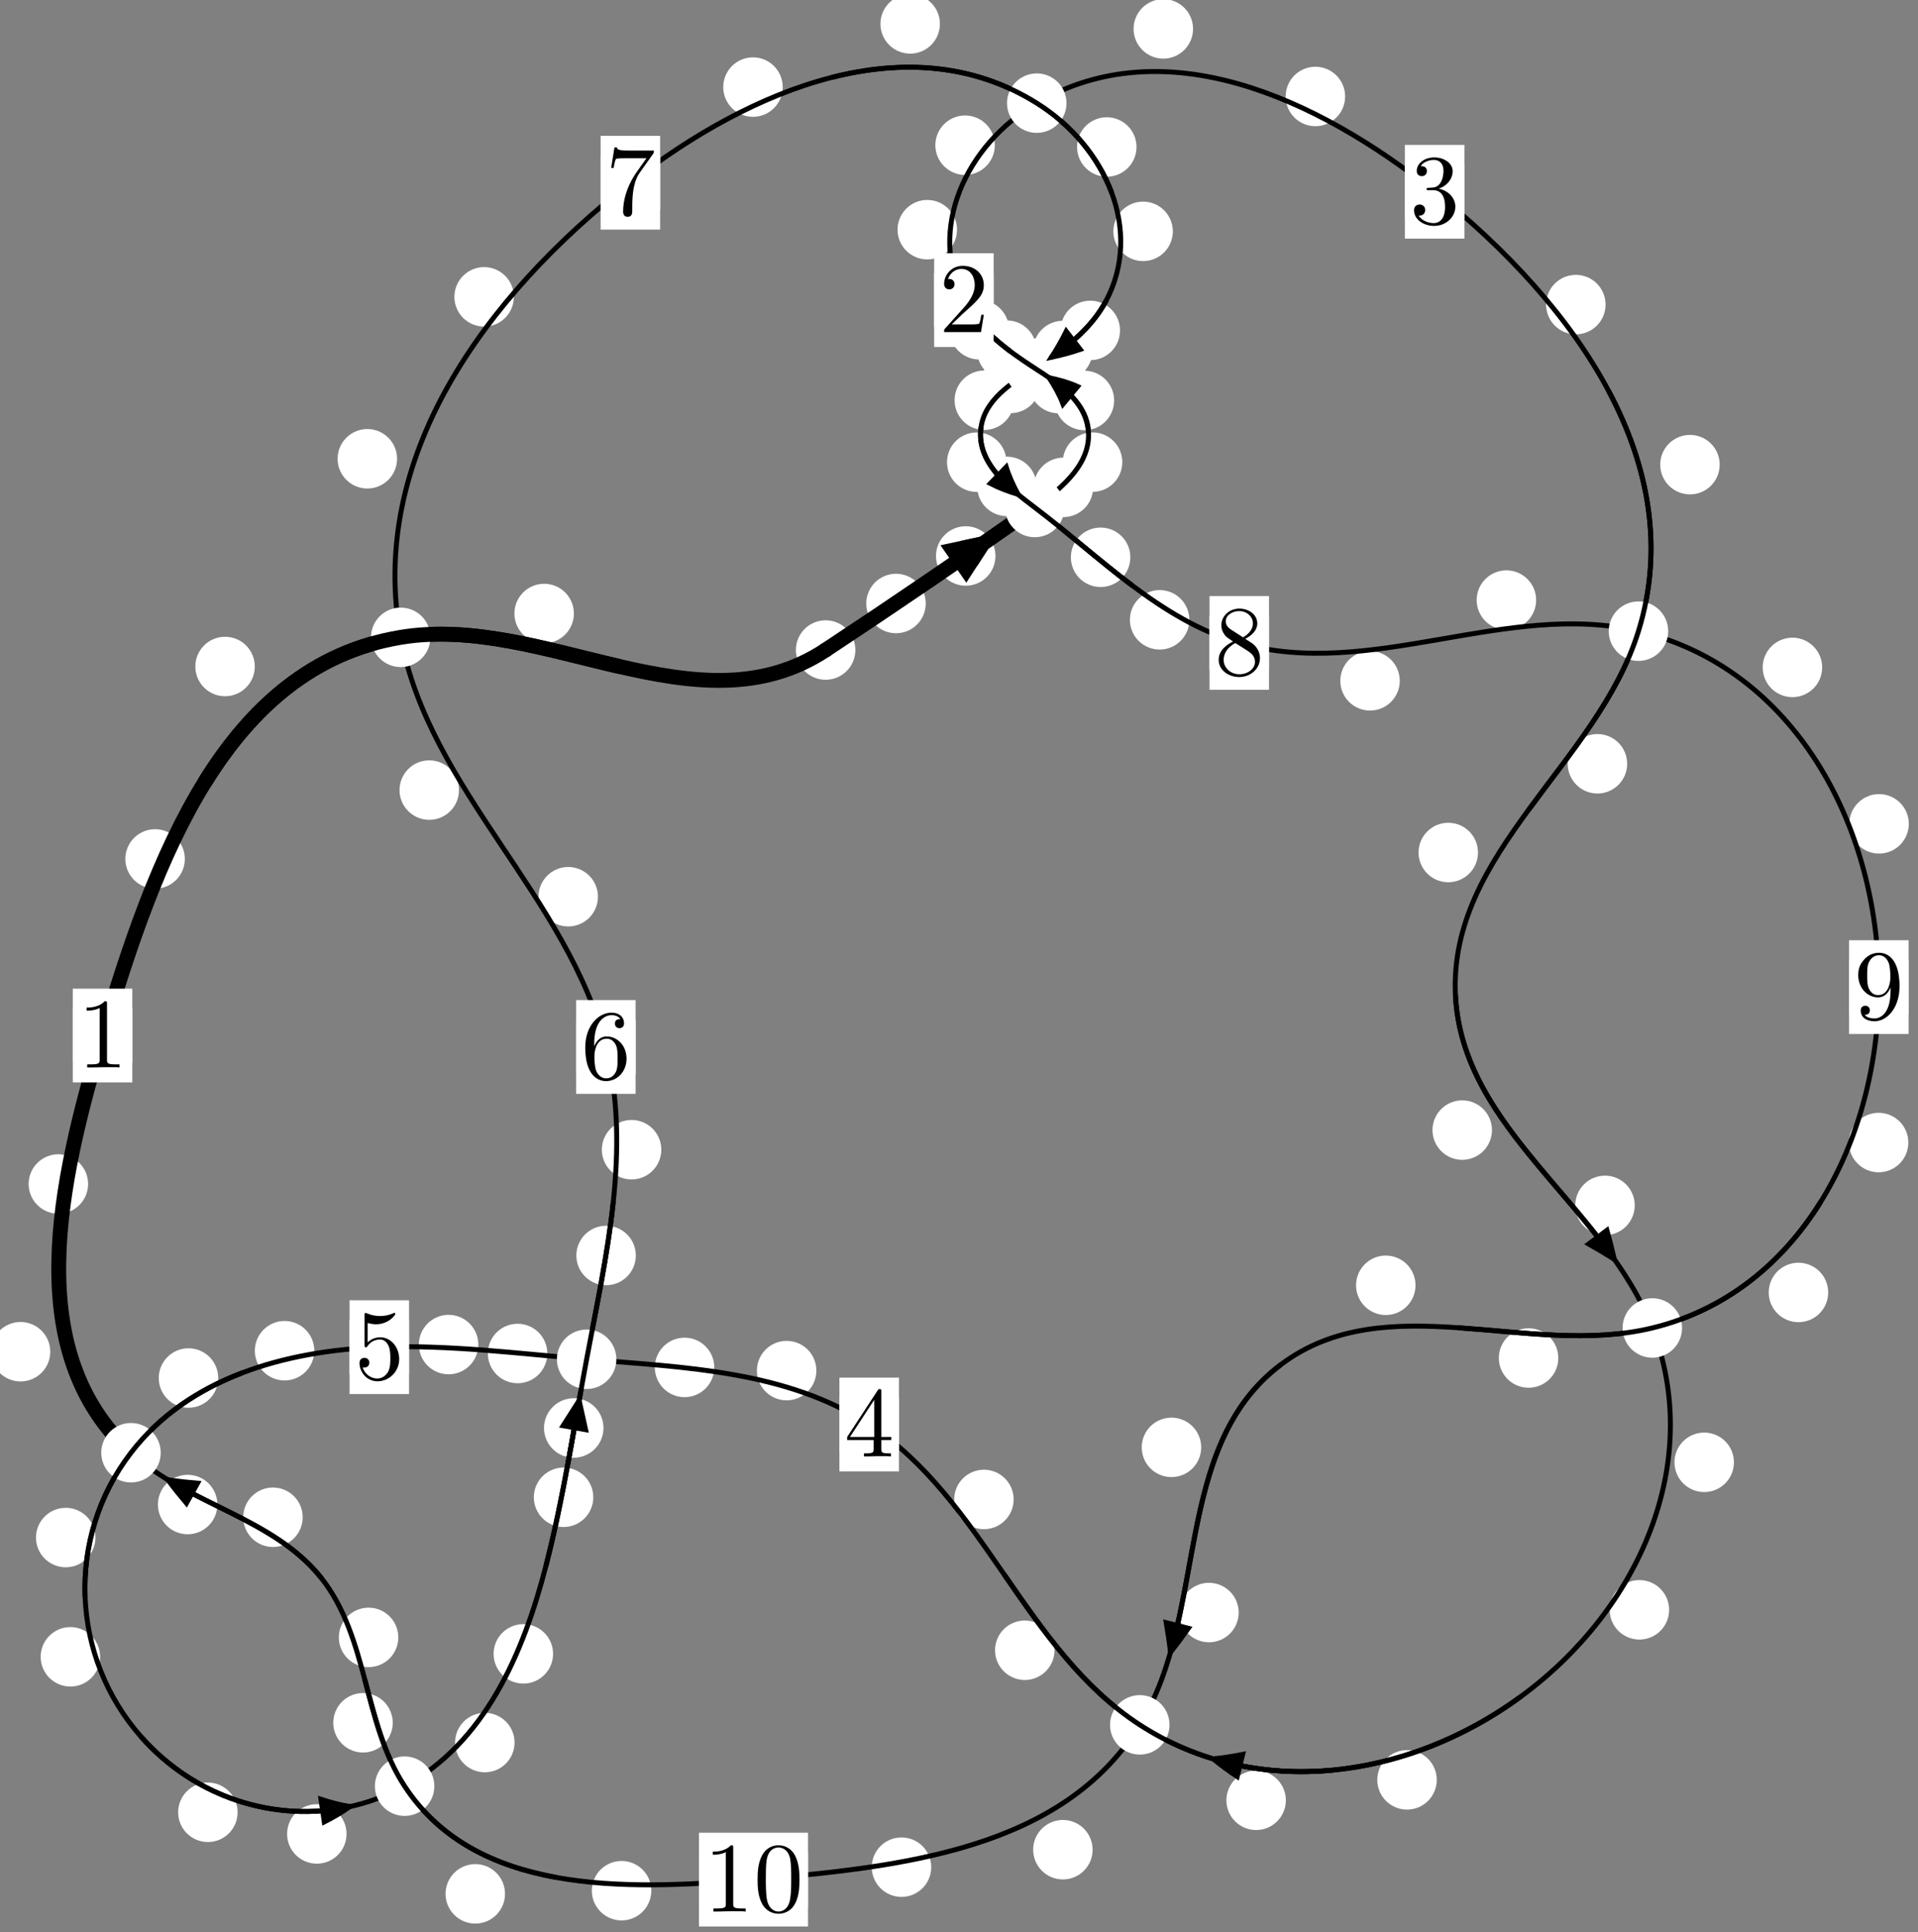 <?xml version="1.0"?>
<!-- Created by MetaPost 1.999 on 2021.07.05:2356 -->
<svg version="1.1" xmlns="http://www.w3.org/2000/svg" xmlns:xlink="http://www.w3.org/1999/xlink" width="192.77" height="194.19" viewBox="0 0 192.77 194.19">
<rect x="0" y="0" width="192.77" height="194.19" fill="#808080" stroke="none"/>
<!-- Original BoundingBox: -104.924210 -142.602859 87.845886 51.587479 -->
  <defs>
    <g transform="scale(0.01,0.01)" id="GLYPHcmr10_48">
      <path style="fill-rule: evenodd;" d="M460 -320C460 -400,455 -480,420 -554C374 -650,292 -666,250 -666C190 -666,117 -640,76 -547C44 -478,39 -400,39 -320C39 -245,43 -155,84 -79C127 2,200 22,249 22C303 22,379 1,423 -94C455 -163,460 -241,460 -320M249 -0C210 -0,151 -25,133 -121C122 -181,122 -273,122 -332C122 -396,122 -462,130 -516C149 -635,224 -644,249 -644C282 -644,348 -626,367 -527C377 -471,377 -395,377 -332C377 -257,377 -189,366 -125C351 -30,294 -0,249 -0"></path>
    </g>
    <g transform="scale(0.01,0.01)" id="GLYPHcmr10_49">
      <path style="fill-rule: evenodd;" d="M294 -640C294 -664,294 -666,271 -666C209 -602,121 -602,89 -602L89 -571C109 -571,168 -571,220 -597L220 -79C220 -43,217 -31,127 -31L95 -31L95 -0L257 -0L130 -3L217 -3L257 -3L297 -3L384 -3L419 -0L419 -31L387 -31C297 -31,294 -42,294 -79"></path>
    </g>
    <g transform="scale(0.01,0.01)" id="GLYPHcmr10_50">
      <path style="fill-rule: evenodd;" d="M127 -77L233 -180C389 -318,449 -372,449 -472C449 -586,359 -666,237 -666C124 -666,50 -574,50 -485C50 -429,100 -429,103 -429C120 -429,155 -441,155 -482C155 -508,137 -534,102 -534C94 -534,92 -534,89 -533C112 -598,166 -635,224 -635C315 -635,358 -554,358 -472C358 -392,308 -313,253 -251L61 -37C50 -26,50 -24,50 -0L421 -0L449 -174L424 -174C419 -144,412 -100,402 -85C395 -77,329 -77,307 -77"></path>
    </g>
    <g transform="scale(0.01,0.01)" id="GLYPHcmr10_51">
      <path style="fill-rule: evenodd;" d="M290 -352C372 -379,430 -449,430 -528C430 -610,342 -666,246 -666C145 -666,69 -606,69 -530C69 -497,91 -478,120 -478C151 -478,171 -500,171 -529C171 -579,124 -579,109 -579C140 -628,206 -641,242 -641C283 -641,338 -619,338 -529C338 -517,336 -459,310 -415C280 -367,246 -364,221 -363C213 -362,189 -360,182 -360C174 -359,167 -358,167 -348C167 -337,174 -337,191 -337L235 -337C317 -337,354 -269,354 -171C354 -35,285 -6,241 -6C198 -6,123 -23,88 -82C123 -77,154 -99,154 -137C154 -173,127 -193,98 -193C74 -193,42 -179,42 -135C42 -44,135 22,244 22C366 22,457 -69,457 -171C457 -253,394 -331,290 -352"></path>
    </g>
    <g transform="scale(0.01,0.01)" id="GLYPHcmr10_52">
      <path style="fill-rule: evenodd;" d="M294 -165L294 -78C294 -42,292 -31,218 -31L197 -31L197 -0L332 -0L238 -3L290 -3L332 -3L374 -3L427 -3L468 -0L468 -31L447 -31C373 -31,371 -42,371 -78L371 -165L471 -165L471 -196L371 -196L371 -651C371 -671,371 -677,355 -677C346 -677,343 -677,335 -665L28 -196L28 -165M300 -196L56 -196L300 -569"></path>
    </g>
    <g transform="scale(0.01,0.01)" id="GLYPHcmr10_53">
      <path style="fill-rule: evenodd;" d="M449 -201C449 -320,367 -420,259 -420C211 -420,168 -404,132 -369L132 -564C152 -558,185 -551,217 -551C340 -551,410 -642,410 -655C410 -661,407 -666,400 -666C399 -666,397 -666,392 -663C372 -654,323 -634,256 -634C216 -634,170 -641,123 -662C115 -665,113 -665,111 -665C101 -665,101 -657,101 -641L101 -345C101 -327,101 -319,115 -319C122 -319,124 -322,128 -328C139 -344,176 -398,257 -398C309 -398,334 -352,342 -334C358 -297,360 -258,360 -208C360 -173,360 -113,336 -71C312 -32,275 -6,229 -6C156 -6,99 -59,82 -118C85 -117,88 -116,99 -116C132 -116,149 -141,149 -165C149 -189,132 -214,99 -214C85 -214,50 -207,50 -161C50 -75,119 22,231 22C347 22,449 -74,449 -201"></path>
    </g>
    <g transform="scale(0.01,0.01)" id="GLYPHcmr10_54">
      <path style="fill-rule: evenodd;" d="M132 -328L132 -352C132 -605,256 -641,307 -641C331 -641,373 -635,395 -601C380 -601,340 -601,340 -556C340 -525,364 -510,386 -510C402 -510,432 -519,432 -558C432 -618,388 -666,305 -666C177 -666,42 -537,42 -316C42 -49,158 22,251 22C362 22,457 -72,457 -204C457 -331,368 -427,257 -427C189 -427,152 -376,132 -328M251 -6C188 -6,158 -66,152 -81C134 -128,134 -208,134 -226C134 -304,166 -404,256 -404C272 -404,318 -404,349 -342C367 -305,367 -254,367 -205C367 -157,367 -107,350 -71C320 -11,274 -6,251 -6"></path>
    </g>
    <g transform="scale(0.01,0.01)" id="GLYPHcmr10_55">
      <path style="fill-rule: evenodd;" d="M476 -609C485 -621,485 -623,485 -644L242 -644C120 -644,118 -657,114 -676L89 -676L56 -470L81 -470C84 -486,93 -549,106 -561C113 -567,191 -567,204 -567L411 -567C400 -551,321 -442,299 -409C209 -274,176 -135,176 -33C176 -23,176 22,222 22C268 22,268 -23,268 -33L268 -84C268 -139,271 -194,279 -248C283 -271,297 -357,341 -419"></path>
    </g>
    <g transform="scale(0.01,0.01)" id="GLYPHcmr10_56">
      <path style="fill-rule: evenodd;" d="M163 -457C117 -487,113 -521,113 -538C113 -599,178 -641,249 -641C322 -641,386 -589,386 -517C386 -460,347 -412,287 -377M309 -362C381 -399,430 -451,430 -517C430 -609,341 -666,250 -666C150 -666,69 -592,69 -499C69 -481,71 -436,113 -389C124 -377,161 -352,186 -335C128 -306,42 -250,42 -151C42 -45,144 22,249 22C362 22,457 -61,457 -168C457 -204,446 -249,408 -291C389 -312,373 -322,309 -362M209 -320L332 -242C360 -223,407 -193,407 -132C407 -58,332 -6,250 -6C164 -6,92 -68,92 -151C92 -209,124 -273,209 -320"></path>
    </g>
    <g transform="scale(0.01,0.01)" id="GLYPHcmr10_57">
      <path style="fill-rule: evenodd;" d="M367 -318L367 -286C367 -52,263 -6,205 -6C188 -6,134 -8,107 -42C151 -42,159 -71,159 -88C159 -119,135 -134,113 -134C97 -134,67 -125,67 -86C67 -19,121 22,206 22C335 22,457 -114,457 -329C457 -598,342 -666,253 -666C198 -666,149 -648,106 -603C65 -558,42 -516,42 -441C42 -316,130 -218,242 -218C303 -218,344 -260,367 -318M243 -241C227 -241,181 -241,150 -304C132 -341,132 -391,132 -440C132 -494,132 -541,153 -578C180 -628,218 -641,253 -641C299 -641,332 -607,349 -562C361 -530,365 -467,365 -421C365 -338,331 -241,243 -241"></path>
    </g>
  </defs>
  <path d="M93.043 60.65C93.043 59.857,92.728 59.097,92.167 58.536C91.607 57.976,90.847 57.661,90.054 57.661C89.261 57.661,88.501 57.976,87.941 58.536C87.38 59.097,87.065 59.857,87.065 60.65C87.065 61.442,87.38 62.202,87.941 62.763C88.501 63.323,89.261 63.638,90.054 63.638C90.847 63.638,91.607 63.323,92.167 62.763C92.728 62.202,93.043 61.442,93.043 60.65Z" style="fill: rgb(100%,100%,100%);stroke: none;"></path>
  <path d="M85.969 65.325C85.969 64.533,85.654 63.773,85.093 63.212C84.533 62.652,83.773 62.337,82.98 62.337C82.187 62.337,81.427 62.652,80.867 63.212C80.306 63.773,79.991 64.533,79.991 65.325C79.991 66.118,80.306 66.878,80.867 67.439C81.427 67.999,82.187 68.314,82.98 68.314C83.773 68.314,84.533 67.999,85.093 67.439C85.654 66.878,85.969 66.118,85.969 65.325Z" style="fill: rgb(100%,100%,100%);stroke: none;"></path>
  <path d="M109.87 48.976C109.87 48.184,109.555 47.423,108.994 46.863C108.434 46.302,107.674 45.988,106.881 45.988C106.088 45.988,105.328 46.302,104.768 46.863C104.207 47.423,103.892 48.184,103.892 48.976C103.892 49.769,104.207 50.529,104.768 51.09C105.328 51.65,106.088 51.965,106.881 51.965C107.674 51.965,108.434 51.65,108.994 51.09C109.555 50.529,109.87 49.769,109.87 48.976Z" style="fill: rgb(100%,100%,100%);stroke: none;"></path>
  <path d="M100.05 55.874C100.05 55.081,99.735 54.321,99.174 53.761C98.614 53.2,97.854 52.885,97.061 52.885C96.268 52.885,95.508 53.2,94.948 53.761C94.387 54.321,94.072 55.081,94.072 55.874C94.072 56.667,94.387 57.427,94.948 57.987C95.508 58.548,96.268 58.863,97.061 58.863C97.854 58.863,98.614 58.548,99.174 57.987C99.735 57.427,100.05 56.667,100.05 55.874Z" style="fill: rgb(100%,100%,100%);stroke: none;"></path>
  <path d="M111.977 40.246C111.977 39.453,111.662 38.693,111.102 38.133C110.541 37.572,109.781 37.257,108.988 37.257C108.196 37.257,107.436 37.572,106.875 38.133C106.315 38.693,106 39.453,106 40.246C106 41.039,106.315 41.799,106.875 42.359C107.436 42.92,108.196 43.235,108.988 43.235C109.781 43.235,110.541 42.92,111.102 42.359C111.662 41.799,111.977 41.039,111.977 40.246Z" style="fill: rgb(100%,100%,100%);stroke: none;"></path>
  <path d="M112.797 46.442C112.797 45.65,112.482 44.889,111.922 44.329C111.361 43.768,110.601 43.454,109.808 43.454C109.016 43.454,108.255 43.768,107.695 44.329C107.135 44.889,106.82 45.65,106.82 46.442C106.82 47.235,107.135 47.995,107.695 48.556C108.255 49.116,109.016 49.431,109.808 49.431C110.601 49.431,111.361 49.116,111.922 48.556C112.482 47.995,112.797 47.235,112.797 46.442Z" style="fill: rgb(100%,100%,100%);stroke: none;"></path>
  <path d="M104.175 35.189C104.175 34.396,103.86 33.636,103.299 33.075C102.739 32.515,101.979 32.2,101.186 32.2C100.393 32.2,99.633 32.515,99.073 33.075C98.512 33.636,98.197 34.396,98.197 35.189C98.197 35.981,98.512 36.741,99.073 37.302C99.633 37.862,100.393 38.177,101.186 38.177C101.979 38.177,102.739 37.862,103.299 37.302C103.86 36.741,104.175 35.981,104.175 35.189Z" style="fill: rgb(100%,100%,100%);stroke: none;"></path>
  <path d="M109.385 38.55C109.385 37.758,109.07 36.998,108.51 36.437C107.949 35.877,107.189 35.562,106.397 35.562C105.604 35.562,104.844 35.877,104.283 36.437C103.723 36.998,103.408 37.758,103.408 38.55C103.408 39.343,103.723 40.103,104.283 40.664C104.844 41.224,105.604 41.539,106.397 41.539C107.189 41.539,107.949 41.224,108.51 40.664C109.07 40.103,109.385 39.343,109.385 38.55Z" style="fill: rgb(100%,100%,100%);stroke: none;"></path>
  <path d="M96.185 23.082C96.185 22.289,95.87 21.529,95.309 20.969C94.749 20.408,93.989 20.093,93.196 20.093C92.403 20.093,91.643 20.408,91.083 20.969C90.522 21.529,90.207 22.289,90.207 23.082C90.207 23.875,90.522 24.635,91.083 25.195C91.643 25.756,92.403 26.071,93.196 26.071C93.989 26.071,94.749 25.756,95.309 25.195C95.87 24.635,96.185 23.875,96.185 23.082Z" style="fill: rgb(100%,100%,100%);stroke: none;"></path>
  <path d="M101.415 33.138C101.415 32.345,101.1 31.585,100.54 31.025C99.979 30.464,99.219 30.149,98.426 30.149C97.634 30.149,96.873 30.464,96.313 31.025C95.752 31.585,95.438 32.345,95.438 33.138C95.438 33.931,95.752 34.691,96.313 35.251C96.873 35.812,97.634 36.127,98.426 36.127C99.219 36.127,99.979 35.812,100.54 35.251C101.1 34.691,101.415 33.931,101.415 33.138Z" style="fill: rgb(100%,100%,100%);stroke: none;"></path>
  <path d="M119.909 2.902C119.909 2.109,119.594 1.349,119.034 0.789C118.473 0.228,117.713 -0.087,116.92 -0.087C116.128 -0.087,115.367 0.228,114.807 0.789C114.246 1.349,113.932 2.109,113.932 2.902C113.932 3.695,114.246 4.455,114.807 5.015C115.367 5.576,116.128 5.891,116.92 5.891C117.713 5.891,118.473 5.576,119.034 5.015C119.594 4.455,119.909 3.695,119.909 2.902Z" style="fill: rgb(100%,100%,100%);stroke: none;"></path>
  <path d="M99.986 14.591C99.986 13.799,99.671 13.039,99.11 12.478C98.55 11.918,97.79 11.603,96.997 11.603C96.204 11.603,95.444 11.918,94.884 12.478C94.323 13.039,94.008 13.799,94.008 14.591C94.008 15.384,94.323 16.144,94.884 16.705C95.444 17.265,96.204 17.58,96.997 17.58C97.79 17.58,98.55 17.265,99.11 16.705C99.671 16.144,99.986 15.384,99.986 14.591Z" style="fill: rgb(100%,100%,100%);stroke: none;"></path>
  <path d="M161.37 30.61C161.37 29.818,161.055 29.057,160.494 28.497C159.934 27.937,159.174 27.622,158.381 27.622C157.588 27.622,156.828 27.937,156.268 28.497C155.707 29.057,155.392 29.818,155.392 30.61C155.392 31.403,155.707 32.163,156.268 32.724C156.828 33.284,157.588 33.599,158.381 33.599C159.174 33.599,159.934 33.284,160.494 32.724C161.055 32.163,161.37 31.403,161.37 30.61Z" style="fill: rgb(100%,100%,100%);stroke: none;"></path>
  <path d="M135.193 9.696C135.193 8.903,134.878 8.143,134.318 7.582C133.757 7.022,132.997 6.707,132.205 6.707C131.412 6.707,130.652 7.022,130.091 7.582C129.531 8.143,129.216 8.903,129.216 9.696C129.216 10.488,129.531 11.248,130.091 11.809C130.652 12.369,131.412 12.684,132.205 12.684C132.997 12.684,133.757 12.369,134.318 11.809C134.878 11.248,135.193 10.488,135.193 9.696Z" style="fill: rgb(100%,100%,100%);stroke: none;"></path>
  <path d="M163.54 76.758C163.54 75.965,163.225 75.205,162.665 74.645C162.104 74.084,161.344 73.769,160.551 73.769C159.759 73.769,158.999 74.084,158.438 74.645C157.878 75.205,157.563 75.965,157.563 76.758C157.563 77.551,157.878 78.311,158.438 78.871C158.999 79.432,159.759 79.747,160.551 79.747C161.344 79.747,162.104 79.432,162.665 78.871C163.225 78.311,163.54 77.551,163.54 76.758Z" style="fill: rgb(100%,100%,100%);stroke: none;"></path>
  <path d="M172.839 46.695C172.839 45.902,172.525 45.142,171.964 44.582C171.404 44.021,170.643 43.706,169.851 43.706C169.058 43.706,168.298 44.021,167.737 44.582C167.177 45.142,166.862 45.902,166.862 46.695C166.862 47.488,167.177 48.248,167.737 48.808C168.298 49.369,169.058 49.684,169.851 49.684C170.643 49.684,171.404 49.369,171.964 48.808C172.525 48.248,172.839 47.488,172.839 46.695Z" style="fill: rgb(100%,100%,100%);stroke: none;"></path>
  <path d="M149.951 113.569C149.951 112.777,149.636 112.017,149.076 111.456C148.515 110.896,147.755 110.581,146.962 110.581C146.17 110.581,145.409 110.896,144.849 111.456C144.288 112.017,143.974 112.777,143.974 113.569C143.974 114.362,144.288 115.122,144.849 115.683C145.409 116.243,146.17 116.558,146.962 116.558C147.755 116.558,148.515 116.243,149.076 115.683C149.636 115.122,149.951 114.362,149.951 113.569Z" style="fill: rgb(100%,100%,100%);stroke: none;"></path>
  <path d="M148.548 85.674C148.548 84.881,148.233 84.121,147.672 83.561C147.112 83,146.352 82.685,145.559 82.685C144.766 82.685,144.006 83,143.446 83.561C142.885 84.121,142.57 84.881,142.57 85.674C142.57 86.467,142.885 87.227,143.446 87.787C144.006 88.348,144.766 88.663,145.559 88.663C146.352 88.663,147.112 88.348,147.672 87.787C148.233 87.227,148.548 86.467,148.548 85.674Z" style="fill: rgb(100%,100%,100%);stroke: none;"></path>
  <path d="M174.271 146.957C174.271 146.165,173.957 145.404,173.396 144.844C172.836 144.283,172.075 143.969,171.283 143.969C170.49 143.969,169.73 144.283,169.169 144.844C168.609 145.404,168.294 146.165,168.294 146.957C168.294 147.75,168.609 148.51,169.169 149.071C169.73 149.631,170.49 149.946,171.283 149.946C172.075 149.946,172.836 149.631,173.396 149.071C173.957 148.51,174.271 147.75,174.271 146.957Z" style="fill: rgb(100%,100%,100%);stroke: none;"></path>
  <path d="M164.3 121.136C164.3 120.343,163.985 119.583,163.425 119.022C162.864 118.462,162.104 118.147,161.311 118.147C160.519 118.147,159.758 118.462,159.198 119.022C158.637 119.583,158.323 120.343,158.323 121.136C158.323 121.928,158.637 122.689,159.198 123.249C159.758 123.809,160.519 124.124,161.311 124.124C162.104 124.124,162.864 123.809,163.425 123.249C163.985 122.689,164.3 121.928,164.3 121.136Z" style="fill: rgb(100%,100%,100%);stroke: none;"></path>
  <path d="M144.402 178.869C144.402 178.076,144.088 177.316,143.527 176.756C142.967 176.195,142.206 175.88,141.414 175.88C140.621 175.88,139.861 176.195,139.3 176.756C138.74 177.316,138.425 178.076,138.425 178.869C138.425 179.662,138.74 180.422,139.3 180.982C139.861 181.543,140.621 181.858,141.414 181.858C142.206 181.858,142.967 181.543,143.527 180.982C144.088 180.422,144.402 179.662,144.402 178.869Z" style="fill: rgb(100%,100%,100%);stroke: none;"></path>
  <path d="M167.757 161.781C167.757 160.988,167.443 160.228,166.882 159.668C166.322 159.107,165.561 158.792,164.769 158.792C163.976 158.792,163.216 159.107,162.655 159.668C162.095 160.228,161.78 160.988,161.78 161.781C161.78 162.574,162.095 163.334,162.655 163.894C163.216 164.455,163.976 164.77,164.769 164.77C165.561 164.77,166.322 164.455,166.882 163.894C167.443 163.334,167.757 162.574,167.757 161.781Z" style="fill: rgb(100%,100%,100%);stroke: none;"></path>
  <path d="M105.985 165.844C105.985 165.051,105.67 164.291,105.109 163.731C104.549 163.17,103.789 162.855,102.996 162.855C102.203 162.855,101.443 163.17,100.883 163.731C100.322 164.291,100.007 165.051,100.007 165.844C100.007 166.637,100.322 167.397,100.883 167.957C101.443 168.518,102.203 168.833,102.996 168.833C103.789 168.833,104.549 168.518,105.109 167.957C105.67 167.397,105.985 166.637,105.985 165.844Z" style="fill: rgb(100%,100%,100%);stroke: none;"></path>
  <path d="M129.237 180.924C129.237 180.131,128.922 179.371,128.362 178.81C127.801 178.25,127.041 177.935,126.248 177.935C125.456 177.935,124.696 178.25,124.135 178.81C123.575 179.371,123.26 180.131,123.26 180.924C123.26 181.716,123.575 182.477,124.135 183.037C124.696 183.597,125.456 183.912,126.248 183.912C127.041 183.912,127.801 183.597,128.362 183.037C128.922 182.477,129.237 181.716,129.237 180.924Z" style="fill: rgb(100%,100%,100%);stroke: none;"></path>
  <path d="M82.05 137.74C82.05 136.948,81.735 136.187,81.175 135.627C80.614 135.066,79.854 134.752,79.061 134.752C78.269 134.752,77.508 135.066,76.948 135.627C76.388 136.187,76.073 136.948,76.073 137.74C76.073 138.533,76.388 139.293,76.948 139.854C77.508 140.414,78.269 140.729,79.061 140.729C79.854 140.729,80.614 140.414,81.175 139.854C81.735 139.293,82.05 138.533,82.05 137.74Z" style="fill: rgb(100%,100%,100%);stroke: none;"></path>
  <path d="M101.878 150.689C101.878 149.896,101.563 149.136,101.003 148.575C100.442 148.015,99.682 147.7,98.889 147.7C98.097 147.7,97.336 148.015,96.776 148.575C96.215 149.136,95.901 149.896,95.901 150.689C95.901 151.481,96.215 152.241,96.776 152.802C97.336 153.362,98.097 153.677,98.889 153.677C99.682 153.677,100.442 153.362,101.003 152.802C101.563 152.241,101.878 151.481,101.878 150.689Z" style="fill: rgb(100%,100%,100%);stroke: none;"></path>
  <path d="M55.008 136.021C55.008 135.229,54.694 134.468,54.133 133.908C53.573 133.347,52.812 133.032,52.02 133.032C51.227 133.032,50.467 133.347,49.906 133.908C49.346 134.468,49.031 135.229,49.031 136.021C49.031 136.814,49.346 137.574,49.906 138.135C50.467 138.695,51.227 139.01,52.02 139.01C52.812 139.01,53.573 138.695,54.133 138.135C54.694 137.574,55.008 136.814,55.008 136.021Z" style="fill: rgb(100%,100%,100%);stroke: none;"></path>
  <path d="M71.79 137.42C71.79 136.627,71.475 135.867,70.915 135.307C70.354 134.746,69.594 134.431,68.802 134.431C68.009 134.431,67.249 134.746,66.688 135.307C66.128 135.867,65.813 136.627,65.813 137.42C65.813 138.213,66.128 138.973,66.688 139.533C67.249 140.094,68.009 140.409,68.802 140.409C69.594 140.409,70.354 140.094,70.915 139.533C71.475 138.973,71.79 138.213,71.79 137.42Z" style="fill: rgb(100%,100%,100%);stroke: none;"></path>
  <path d="M31.589 135.741C31.589 134.948,31.274 134.188,30.714 133.628C30.153 133.067,29.393 132.752,28.6 132.752C27.808 132.752,27.048 133.067,26.487 133.628C25.927 134.188,25.612 134.948,25.612 135.741C25.612 136.534,25.927 137.294,26.487 137.854C27.048 138.415,27.808 138.73,28.6 138.73C29.393 138.73,30.153 138.415,30.714 137.854C31.274 137.294,31.589 136.534,31.589 135.741Z" style="fill: rgb(100%,100%,100%);stroke: none;"></path>
  <path d="M48.074 135.124C48.074 134.331,47.759 133.571,47.199 133.011C46.638 132.45,45.878 132.135,45.086 132.135C44.293 132.135,43.533 132.45,42.972 133.011C42.412 133.571,42.097 134.331,42.097 135.124C42.097 135.917,42.412 136.677,42.972 137.238C43.533 137.798,44.293 138.113,45.086 138.113C45.878 138.113,46.638 137.798,47.199 137.238C47.759 136.677,48.074 135.917,48.074 135.124Z" style="fill: rgb(100%,100%,100%);stroke: none;"></path>
  <path d="M9.593 154.518C9.593 153.726,9.278 152.965,8.718 152.405C8.157 151.845,7.397 151.53,6.604 151.53C5.812 151.53,5.051 151.845,4.491 152.405C3.93 152.965,3.616 153.726,3.616 154.518C3.616 155.311,3.93 156.071,4.491 156.632C5.051 157.192,5.812 157.507,6.604 157.507C7.397 157.507,8.157 157.192,8.718 156.632C9.278 156.071,9.593 155.311,9.593 154.518Z" style="fill: rgb(100%,100%,100%);stroke: none;"></path>
  <path d="M21.932 138.486C21.932 137.693,21.617 136.933,21.056 136.372C20.496 135.812,19.736 135.497,18.943 135.497C18.15 135.497,17.39 135.812,16.83 136.372C16.269 136.933,15.954 137.693,15.954 138.486C15.954 139.278,16.269 140.038,16.83 140.599C17.39 141.159,18.15 141.474,18.943 141.474C19.736 141.474,20.496 141.159,21.056 140.599C21.617 140.038,21.932 139.278,21.932 138.486Z" style="fill: rgb(100%,100%,100%);stroke: none;"></path>
  <path d="M23.881 182.129C23.881 181.336,23.566 180.576,23.006 180.016C22.446 179.455,21.685 179.14,20.893 179.14C20.1 179.14,19.34 179.455,18.779 180.016C18.219 180.576,17.904 181.336,17.904 182.129C17.904 182.922,18.219 183.682,18.779 184.242C19.34 184.803,20.1 185.118,20.893 185.118C21.685 185.118,22.446 184.803,23.006 184.242C23.566 183.682,23.881 182.922,23.881 182.129Z" style="fill: rgb(100%,100%,100%);stroke: none;"></path>
  <path d="M10.064 166.503C10.064 165.711,9.749 164.951,9.189 164.39C8.628 163.83,7.868 163.515,7.075 163.515C6.283 163.515,5.523 163.83,4.962 164.39C4.402 164.951,4.087 165.711,4.087 166.503C4.087 167.296,4.402 168.056,4.962 168.617C5.523 169.177,6.283 169.492,7.075 169.492C7.868 169.492,8.628 169.177,9.189 168.617C9.749 168.056,10.064 167.296,10.064 166.503Z" style="fill: rgb(100%,100%,100%);stroke: none;"></path>
  <path d="M51.716 175.12C51.716 174.327,51.401 173.567,50.84 173.007C50.28 172.446,49.52 172.131,48.727 172.131C47.934 172.131,47.174 172.446,46.614 173.007C46.053 173.567,45.738 174.327,45.738 175.12C45.738 175.913,46.053 176.673,46.614 177.233C47.174 177.794,47.934 178.109,48.727 178.109C49.52 178.109,50.28 177.794,50.84 177.233C51.401 176.673,51.716 175.913,51.716 175.12Z" style="fill: rgb(100%,100%,100%);stroke: none;"></path>
  <path d="M34.831 184.303C34.831 183.51,34.516 182.75,33.956 182.19C33.395 181.629,32.635 181.314,31.842 181.314C31.05 181.314,30.29 181.629,29.729 182.19C29.169 182.75,28.854 183.51,28.854 184.303C28.854 185.096,29.169 185.856,29.729 186.417C30.29 186.977,31.05 187.292,31.842 187.292C32.635 187.292,33.395 186.977,33.956 186.417C34.516 185.856,34.831 185.096,34.831 184.303Z" style="fill: rgb(100%,100%,100%);stroke: none;"></path>
  <path d="M59.63 150.471C59.63 149.678,59.315 148.918,58.755 148.358C58.194 147.797,57.434 147.482,56.641 147.482C55.849 147.482,55.089 147.797,54.528 148.358C53.968 148.918,53.653 149.678,53.653 150.471C53.653 151.264,53.968 152.024,54.528 152.584C55.089 153.145,55.849 153.46,56.641 153.46C57.434 153.46,58.194 153.145,58.755 152.584C59.315 152.024,59.63 151.264,59.63 150.471Z" style="fill: rgb(100%,100%,100%);stroke: none;"></path>
  <path d="M55.587 166.206C55.587 165.413,55.272 164.653,54.711 164.092C54.151 163.532,53.391 163.217,52.598 163.217C51.805 163.217,51.045 163.532,50.485 164.092C49.924 164.653,49.609 165.413,49.609 166.206C49.609 166.998,49.924 167.759,50.485 168.319C51.045 168.879,51.805 169.194,52.598 169.194C53.391 169.194,54.151 168.879,54.711 168.319C55.272 167.759,55.587 166.998,55.587 166.206Z" style="fill: rgb(100%,100%,100%);stroke: none;"></path>
  <path d="M63.904 126.172C63.904 125.38,63.589 124.62,63.029 124.059C62.469 123.499,61.708 123.184,60.916 123.184C60.123 123.184,59.363 123.499,58.802 124.059C58.242 124.62,57.927 125.38,57.927 126.172C57.927 126.965,58.242 127.725,58.802 128.286C59.363 128.846,60.123 129.161,60.916 129.161C61.708 129.161,62.469 128.846,63.029 128.286C63.589 127.725,63.904 126.965,63.904 126.172Z" style="fill: rgb(100%,100%,100%);stroke: none;"></path>
  <path d="M60.653 143.507C60.653 142.714,60.339 141.954,59.778 141.393C59.218 140.833,58.457 140.518,57.665 140.518C56.872 140.518,56.112 140.833,55.551 141.393C54.991 141.954,54.676 142.714,54.676 143.507C54.676 144.299,54.991 145.06,55.551 145.62C56.112 146.18,56.872 146.495,57.665 146.495C58.457 146.495,59.218 146.18,59.778 145.62C60.339 145.06,60.653 144.299,60.653 143.507Z" style="fill: rgb(100%,100%,100%);stroke: none;"></path>
  <path d="M60.098 90.118C60.098 89.325,59.783 88.565,59.223 88.004C58.662 87.444,57.902 87.129,57.11 87.129C56.317 87.129,55.557 87.444,54.996 88.004C54.436 88.565,54.121 89.325,54.121 90.118C54.121 90.91,54.436 91.67,54.996 92.231C55.557 92.791,56.317 93.106,57.11 93.106C57.902 93.106,58.662 92.791,59.223 92.231C59.783 91.67,60.098 90.91,60.098 90.118Z" style="fill: rgb(100%,100%,100%);stroke: none;"></path>
  <path d="M66.466 115.54C66.466 114.747,66.151 113.987,65.59 113.426C65.03 112.866,64.269 112.551,63.477 112.551C62.684 112.551,61.924 112.866,61.363 113.426C60.803 113.987,60.488 114.747,60.488 115.54C60.488 116.332,60.803 117.093,61.363 117.653C61.924 118.214,62.684 118.529,63.477 118.529C64.269 118.529,65.03 118.214,65.59 117.653C66.151 117.093,66.466 116.332,66.466 115.54Z" style="fill: rgb(100%,100%,100%);stroke: none;"></path>
  <path d="M39.908 46.106C39.908 45.313,39.593 44.553,39.033 43.993C38.472 43.432,37.712 43.117,36.919 43.117C36.127 43.117,35.366 43.432,34.806 43.993C34.246 44.553,33.931 45.313,33.931 46.106C33.931 46.899,34.246 47.659,34.806 48.219C35.366 48.78,36.127 49.095,36.919 49.095C37.712 49.095,38.472 48.78,39.033 48.219C39.593 47.659,39.908 46.899,39.908 46.106Z" style="fill: rgb(100%,100%,100%);stroke: none;"></path>
  <path d="M46.131 79.401C46.131 78.608,45.817 77.848,45.256 77.288C44.696 76.727,43.935 76.412,43.143 76.412C42.35 76.412,41.59 76.727,41.029 77.288C40.469 77.848,40.154 78.608,40.154 79.401C40.154 80.194,40.469 80.954,41.029 81.514C41.59 82.075,42.35 82.39,43.143 82.39C43.935 82.39,44.696 82.075,45.256 81.514C45.817 80.954,46.131 80.194,46.131 79.401Z" style="fill: rgb(100%,100%,100%);stroke: none;"></path>
  <path d="M78.667 8.751C78.667 7.959,78.352 7.198,77.791 6.638C77.231 6.077,76.471 5.762,75.678 5.762C74.885 5.762,74.125 6.077,73.565 6.638C73.004 7.198,72.689 7.959,72.689 8.751C72.689 9.544,73.004 10.304,73.565 10.865C74.125 11.425,74.885 11.74,75.678 11.74C76.471 11.74,77.231 11.425,77.791 10.865C78.352 10.304,78.667 9.544,78.667 8.751Z" style="fill: rgb(100%,100%,100%);stroke: none;"></path>
  <path d="M51.646 29.832C51.646 29.039,51.332 28.279,50.771 27.718C50.211 27.158,49.45 26.843,48.658 26.843C47.865 26.843,47.105 27.158,46.544 27.718C45.984 28.279,45.669 29.039,45.669 29.832C45.669 30.624,45.984 31.385,46.544 31.945C47.105 32.505,47.865 32.82,48.658 32.82C49.45 32.82,50.211 32.505,50.771 31.945C51.332 31.385,51.646 30.624,51.646 29.832Z" style="fill: rgb(100%,100%,100%);stroke: none;"></path>
  <path d="M114.227 14.772C114.227 13.979,113.912 13.219,113.352 12.658C112.791 12.098,112.031 11.783,111.239 11.783C110.446 11.783,109.686 12.098,109.125 12.658C108.565 13.219,108.25 13.979,108.25 14.772C108.25 15.564,108.565 16.324,109.125 16.885C109.686 17.445,110.446 17.76,111.239 17.76C112.031 17.76,112.791 17.445,113.352 16.885C113.912 16.324,114.227 15.564,114.227 14.772Z" style="fill: rgb(100%,100%,100%);stroke: none;"></path>
  <path d="M94.467 2.401C94.467 1.609,94.152 0.848,93.591 0.288C93.031 -0.273,92.271 -0.587,91.478 -0.587C90.685 -0.587,89.925 -0.273,89.365 0.288C88.804 0.848,88.489 1.609,88.489 2.401C88.489 3.194,88.804 3.954,89.365 4.515C89.925 5.075,90.685 5.39,91.478 5.39C92.271 5.39,93.031 5.075,93.591 4.515C94.152 3.954,94.467 3.194,94.467 2.401Z" style="fill: rgb(100%,100%,100%);stroke: none;"></path>
  <path d="M112.569 33.206C112.569 32.413,112.254 31.653,111.694 31.092C111.133 30.532,110.373 30.217,109.581 30.217C108.788 30.217,108.028 30.532,107.467 31.092C106.907 31.653,106.592 32.413,106.592 33.206C106.592 33.998,106.907 34.758,107.467 35.319C108.028 35.879,108.788 36.194,109.581 36.194C110.373 36.194,111.133 35.879,111.694 35.319C112.254 34.758,112.569 33.998,112.569 33.206Z" style="fill: rgb(100%,100%,100%);stroke: none;"></path>
  <path d="M117.876 23.251C117.876 22.458,117.561 21.698,117.001 21.137C116.44 20.577,115.68 20.262,114.887 20.262C114.095 20.262,113.335 20.577,112.774 21.137C112.214 21.698,111.899 22.458,111.899 23.251C111.899 24.043,112.214 24.804,112.774 25.364C113.335 25.924,114.095 26.239,114.887 26.239C115.68 26.239,116.44 25.924,117.001 25.364C117.561 24.804,117.876 24.043,117.876 23.251Z" style="fill: rgb(100%,100%,100%);stroke: none;"></path>
  <path d="M104.557 38.535C104.557 37.743,104.242 36.983,103.681 36.422C103.121 35.862,102.36 35.547,101.568 35.547C100.775 35.547,100.015 35.862,99.454 36.422C98.894 36.983,98.579 37.743,98.579 38.535C98.579 39.328,98.894 40.088,99.454 40.649C100.015 41.209,100.775 41.524,101.568 41.524C102.36 41.524,103.121 41.209,103.681 40.649C104.242 40.088,104.557 39.328,104.557 38.535Z" style="fill: rgb(100%,100%,100%);stroke: none;"></path>
  <path d="M109.81 35.228C109.81 34.435,109.495 33.675,108.934 33.115C108.374 32.554,107.614 32.239,106.821 32.239C106.028 32.239,105.268 32.554,104.708 33.115C104.147 33.675,103.832 34.435,103.832 35.228C103.832 36.021,104.147 36.781,104.708 37.341C105.268 37.902,106.028 38.217,106.821 38.217C107.614 38.217,108.374 37.902,108.934 37.341C109.495 36.781,109.81 36.021,109.81 35.228Z" style="fill: rgb(100%,100%,100%);stroke: none;"></path>
  <path d="M101.157 46.448C101.157 45.656,100.842 44.895,100.281 44.335C99.721 43.774,98.961 43.459,98.168 43.459C97.375 43.459,96.615 43.774,96.055 44.335C95.494 44.895,95.179 45.656,95.179 46.448C95.179 47.241,95.494 48.001,96.055 48.562C96.615 49.122,97.375 49.437,98.168 49.437C98.961 49.437,99.721 49.122,100.281 48.562C100.842 48.001,101.157 47.241,101.157 46.448Z" style="fill: rgb(100%,100%,100%);stroke: none;"></path>
  <path d="M101.918 40.221C101.918 39.428,101.603 38.668,101.043 38.108C100.482 37.547,99.722 37.232,98.929 37.232C98.137 37.232,97.376 37.547,96.816 38.108C96.255 38.668,95.94 39.428,95.94 40.221C95.94 41.014,96.255 41.774,96.816 42.334C97.376 42.895,98.137 43.21,98.929 43.21C99.722 43.21,100.482 42.895,101.043 42.334C101.603 41.774,101.918 41.014,101.918 40.221Z" style="fill: rgb(100%,100%,100%);stroke: none;"></path>
  <path d="M113.606 56.006C113.606 55.213,113.292 54.453,112.731 53.892C112.171 53.332,111.41 53.017,110.618 53.017C109.825 53.017,109.065 53.332,108.504 53.892C107.944 54.453,107.629 55.213,107.629 56.006C107.629 56.798,107.944 57.559,108.504 58.119C109.065 58.68,109.825 58.995,110.618 58.995C111.41 58.995,112.171 58.68,112.731 58.119C113.292 57.559,113.606 56.798,113.606 56.006Z" style="fill: rgb(100%,100%,100%);stroke: none;"></path>
  <path d="M104.19 48.883C104.19 48.091,103.875 47.33,103.315 46.77C102.754 46.209,101.994 45.895,101.202 45.895C100.409 45.895,99.649 46.209,99.088 46.77C98.528 47.33,98.213 48.091,98.213 48.883C98.213 49.676,98.528 50.436,99.088 50.997C99.649 51.557,100.409 51.872,101.202 51.872C101.994 51.872,102.754 51.557,103.315 50.997C103.875 50.436,104.19 49.676,104.19 48.883Z" style="fill: rgb(100%,100%,100%);stroke: none;"></path>
  <path d="M140.685 68.42C140.685 67.627,140.37 66.867,139.81 66.306C139.249 65.746,138.489 65.431,137.696 65.431C136.904 65.431,136.144 65.746,135.583 66.306C135.023 66.867,134.708 67.627,134.708 68.42C134.708 69.212,135.023 69.973,135.583 70.533C136.144 71.093,136.904 71.408,137.696 71.408C138.489 71.408,139.249 71.093,139.81 70.533C140.37 69.973,140.685 69.212,140.685 68.42Z" style="fill: rgb(100%,100%,100%);stroke: none;"></path>
  <path d="M119.538 62.29C119.538 61.497,119.223 60.737,118.663 60.177C118.102 59.616,117.342 59.301,116.55 59.301C115.757 59.301,114.997 59.616,114.436 60.177C113.876 60.737,113.561 61.497,113.561 62.29C113.561 63.083,113.876 63.843,114.436 64.403C114.997 64.964,115.757 65.279,116.55 65.279C117.342 65.279,118.102 64.964,118.663 64.403C119.223 63.843,119.538 63.083,119.538 62.29Z" style="fill: rgb(100%,100%,100%);stroke: none;"></path>
  <path d="M183.138 67.073C183.138 66.28,182.823 65.52,182.263 64.96C181.702 64.399,180.942 64.084,180.149 64.084C179.357 64.084,178.596 64.399,178.036 64.96C177.475 65.52,177.161 66.28,177.161 67.073C177.161 67.866,177.475 68.626,178.036 69.186C178.596 69.747,179.357 70.062,180.149 70.062C180.942 70.062,181.702 69.747,182.263 69.186C182.823 68.626,183.138 67.866,183.138 67.073Z" style="fill: rgb(100%,100%,100%);stroke: none;"></path>
  <path d="M154.391 60.305C154.391 59.512,154.076 58.752,153.516 58.192C152.955 57.631,152.195 57.316,151.402 57.316C150.61 57.316,149.85 57.631,149.289 58.192C148.729 58.752,148.414 59.512,148.414 60.305C148.414 61.098,148.729 61.858,149.289 62.418C149.85 62.979,150.61 63.294,151.402 63.294C152.195 63.294,152.955 62.979,153.516 62.418C154.076 61.858,154.391 61.098,154.391 60.305Z" style="fill: rgb(100%,100%,100%);stroke: none;"></path>
  <path d="M191.799 114.821C191.799 114.029,191.485 113.269,190.924 112.708C190.364 112.148,189.603 111.833,188.811 111.833C188.018 111.833,187.258 112.148,186.697 112.708C186.137 113.269,185.822 114.029,185.822 114.821C185.822 115.614,186.137 116.374,186.697 116.935C187.258 117.495,188.018 117.81,188.811 117.81C189.603 117.81,190.364 117.495,190.924 116.935C191.485 116.374,191.799 115.614,191.799 114.821Z" style="fill: rgb(100%,100%,100%);stroke: none;"></path>
  <path d="M191.846 82.792C191.846 82,191.531 81.24,190.97 80.679C190.41 80.119,189.65 79.804,188.857 79.804C188.064 79.804,187.304 80.119,186.744 80.679C186.183 81.24,185.868 82,185.868 82.792C185.868 83.585,186.183 84.345,186.744 84.906C187.304 85.466,188.064 85.781,188.857 85.781C189.65 85.781,190.41 85.466,190.97 84.906C191.531 84.345,191.846 83.585,191.846 82.792Z" style="fill: rgb(100%,100%,100%);stroke: none;"></path>
  <path d="M156.619 136.476C156.619 135.683,156.304 134.923,155.743 134.362C155.183 133.802,154.423 133.487,153.63 133.487C152.837 133.487,152.077 133.802,151.517 134.362C150.956 134.923,150.641 135.683,150.641 136.476C150.641 137.268,150.956 138.029,151.517 138.589C152.077 139.15,152.837 139.464,153.63 139.464C154.423 139.464,155.183 139.15,155.743 138.589C156.304 138.029,156.619 137.268,156.619 136.476Z" style="fill: rgb(100%,100%,100%);stroke: none;"></path>
  <path d="M183.744 129.887C183.744 129.094,183.429 128.334,182.869 127.773C182.308 127.213,181.548 126.898,180.755 126.898C179.963 126.898,179.202 127.213,178.642 127.773C178.081 128.334,177.767 129.094,177.767 129.887C177.767 130.679,178.081 131.44,178.642 132C179.202 132.561,179.963 132.875,180.755 132.875C181.548 132.875,182.308 132.561,182.869 132C183.429 131.44,183.744 130.679,183.744 129.887Z" style="fill: rgb(100%,100%,100%);stroke: none;"></path>
  <path d="M120.727 145.454C120.727 144.662,120.412 143.902,119.851 143.341C119.291 142.781,118.531 142.466,117.738 142.466C116.945 142.466,116.185 142.781,115.625 143.341C115.064 143.902,114.749 144.662,114.749 145.454C114.749 146.247,115.064 147.007,115.625 147.568C116.185 148.128,116.945 148.443,117.738 148.443C118.531 148.443,119.291 148.128,119.851 147.568C120.412 147.007,120.727 146.247,120.727 145.454Z" style="fill: rgb(100%,100%,100%);stroke: none;"></path>
  <path d="M142.268 129.166C142.268 128.374,141.953 127.613,141.393 127.053C140.832 126.493,140.072 126.178,139.28 126.178C138.487 126.178,137.727 126.493,137.166 127.053C136.606 127.613,136.291 128.374,136.291 129.166C136.291 129.959,136.606 130.719,137.166 131.28C137.727 131.84,138.487 132.155,139.28 132.155C140.072 132.155,140.832 131.84,141.393 131.28C141.953 130.719,142.268 129.959,142.268 129.166Z" style="fill: rgb(100%,100%,100%);stroke: none;"></path>
  <path d="M109.815 185.888C109.815 185.095,109.5 184.335,108.939 183.775C108.379 183.214,107.619 182.899,106.826 182.899C106.033 182.899,105.273 183.214,104.713 183.775C104.152 184.335,103.837 185.095,103.837 185.888C103.837 186.681,104.152 187.441,104.713 188.001C105.273 188.562,106.033 188.877,106.826 188.877C107.619 188.877,108.379 188.562,108.939 188.001C109.5 187.441,109.815 186.681,109.815 185.888Z" style="fill: rgb(100%,100%,100%);stroke: none;"></path>
  <path d="M124.495 162.055C124.495 161.262,124.18 160.502,123.62 159.941C123.059 159.381,122.299 159.066,121.507 159.066C120.714 159.066,119.954 159.381,119.393 159.941C118.833 160.502,118.518 161.262,118.518 162.055C118.518 162.847,118.833 163.607,119.393 164.168C119.954 164.728,120.714 165.043,121.507 165.043C122.299 165.043,123.059 164.728,123.62 164.168C124.18 163.607,124.495 162.847,124.495 162.055Z" style="fill: rgb(100%,100%,100%);stroke: none;"></path>
  <path d="M65.461 190.006C65.461 189.214,65.146 188.453,64.586 187.893C64.025 187.333,63.265 187.018,62.472 187.018C61.68 187.018,60.919 187.333,60.359 187.893C59.798 188.453,59.483 189.214,59.483 190.006C59.483 190.799,59.798 191.559,60.359 192.12C60.919 192.68,61.68 192.995,62.472 192.995C63.265 192.995,64.025 192.68,64.586 192.12C65.146 191.559,65.461 190.799,65.461 190.006Z" style="fill: rgb(100%,100%,100%);stroke: none;"></path>
  <path d="M93.594 187.644C93.594 186.851,93.279 186.091,92.718 185.53C92.158 184.97,91.398 184.655,90.605 184.655C89.812 184.655,89.052 184.97,88.492 185.53C87.931 186.091,87.616 186.851,87.616 187.644C87.616 188.436,87.931 189.196,88.492 189.757C89.052 190.317,89.812 190.632,90.605 190.632C91.398 190.632,92.158 190.317,92.718 189.757C93.279 189.196,93.594 188.436,93.594 187.644Z" style="fill: rgb(100%,100%,100%);stroke: none;"></path>
  <path d="M39.473 173.133C39.473 172.34,39.159 171.58,38.598 171.019C38.038 170.459,37.277 170.144,36.485 170.144C35.692 170.144,34.932 170.459,34.371 171.019C33.811 171.58,33.496 172.34,33.496 173.133C33.496 173.925,33.811 174.686,34.371 175.246C34.932 175.807,35.692 176.122,36.485 176.122C37.277 176.122,38.038 175.807,38.598 175.246C39.159 174.686,39.473 173.925,39.473 173.133Z" style="fill: rgb(100%,100%,100%);stroke: none;"></path>
  <path d="M50.757 190.323C50.757 189.531,50.442 188.771,49.882 188.21C49.321 187.65,48.561 187.335,47.768 187.335C46.976 187.335,46.216 187.65,45.655 188.21C45.095 188.771,44.78 189.531,44.78 190.323C44.78 191.116,45.095 191.876,45.655 192.437C46.216 192.997,46.976 193.312,47.768 193.312C48.561 193.312,49.321 192.997,49.882 192.437C50.442 191.876,50.757 191.116,50.757 190.323Z" style="fill: rgb(100%,100%,100%);stroke: none;"></path>
  <path d="M30.423 152.478C30.423 151.685,30.108 150.925,29.548 150.365C28.987 149.804,28.227 149.489,27.434 149.489C26.642 149.489,25.882 149.804,25.321 150.365C24.761 150.925,24.446 151.685,24.446 152.478C24.446 153.271,24.761 154.031,25.321 154.591C25.882 155.152,26.642 155.467,27.434 155.467C28.227 155.467,28.987 155.152,29.548 154.591C30.108 154.031,30.423 153.271,30.423 152.478Z" style="fill: rgb(100%,100%,100%);stroke: none;"></path>
  <path d="M40.032 164.552C40.032 163.759,39.717 162.999,39.157 162.439C38.596 161.878,37.836 161.563,37.043 161.563C36.251 161.563,35.491 161.878,34.93 162.439C34.37 162.999,34.055 163.759,34.055 164.552C34.055 165.345,34.37 166.105,34.93 166.665C35.491 167.226,36.251 167.541,37.043 167.541C37.836 167.541,38.596 167.226,39.157 166.665C39.717 166.105,40.032 165.345,40.032 164.552Z" style="fill: rgb(100%,100%,100%);stroke: none;"></path>
  <path d="M5.053 135.843C5.053 135.05,4.738 134.29,4.178 133.729C3.617 133.169,2.857 132.854,2.065 132.854C1.272 132.854,0.512 133.169,-0.049 133.729C-0.609 134.29,-0.924 135.05,-0.924 135.843C-0.924 136.635,-0.609 137.395,-0.049 137.956C0.512 138.516,1.272 138.831,2.065 138.831C2.857 138.831,3.617 138.516,4.178 137.956C4.738 137.395,5.053 136.635,5.053 135.843Z" style="fill: rgb(100%,100%,100%);stroke: none;"></path>
  <path d="M21.848 151.201C21.848 150.408,21.533 149.648,20.972 149.087C20.412 148.527,19.652 148.212,18.859 148.212C18.066 148.212,17.306 148.527,16.746 149.087C16.185 149.648,15.87 150.408,15.87 151.201C15.87 151.993,16.185 152.754,16.746 153.314C17.306 153.874,18.066 154.189,18.859 154.189C19.652 154.189,20.412 153.874,20.972 153.314C21.533 152.754,21.848 151.993,21.848 151.201Z" style="fill: rgb(100%,100%,100%);stroke: none;"></path>
  <path d="M18.576 86.319C18.576 85.527,18.261 84.766,17.7 84.206C17.14 83.646,16.38 83.331,15.587 83.331C14.794 83.331,14.034 83.646,13.474 84.206C12.913 84.766,12.598 85.527,12.598 86.319C12.598 87.112,12.913 87.872,13.474 88.433C14.034 88.993,14.794 89.308,15.587 89.308C16.38 89.308,17.14 88.993,17.7 88.433C18.261 87.872,18.576 87.112,18.576 86.319Z" style="fill: rgb(100%,100%,100%);stroke: none;"></path>
  <path d="M8.855 118.987C8.855 118.194,8.54 117.434,7.979 116.874C7.419 116.313,6.659 115.998,5.866 115.998C5.073 115.998,4.313 116.313,3.753 116.874C3.192 117.434,2.877 118.194,2.877 118.987C2.877 119.78,3.192 120.54,3.753 121.1C4.313 121.661,5.073 121.976,5.866 121.976C6.659 121.976,7.419 121.661,7.979 121.1C8.54 120.54,8.855 119.78,8.855 118.987Z" style="fill: rgb(100%,100%,100%);stroke: none;"></path>
  <path d="M57.679 61.656C57.679 60.863,57.364 60.103,56.804 59.542C56.243 58.982,55.483 58.667,54.69 58.667C53.898 58.667,53.137 58.982,52.577 59.542C52.016 60.103,51.701 60.863,51.701 61.656C51.701 62.448,52.016 63.208,52.577 63.769C53.137 64.329,53.898 64.644,54.69 64.644C55.483 64.644,56.243 64.329,56.804 63.769C57.364 63.208,57.679 62.448,57.679 61.656Z" style="fill: rgb(100%,100%,100%);stroke: none;"></path>
  <path d="M25.609 66.981C25.609 66.188,25.294 65.428,24.734 64.868C24.173 64.307,23.413 63.992,22.62 63.992C21.828 63.992,21.067 64.307,20.507 64.868C19.946 65.428,19.631 66.188,19.631 66.981C19.631 67.774,19.946 68.534,20.507 69.094C21.067 69.655,21.828 69.97,22.62 69.97C23.413 69.97,24.173 69.655,24.734 69.094C25.294 68.534,25.609 67.774,25.609 66.981Z" style="fill: rgb(100%,100%,100%);stroke: none;"></path>
  <path d="M82.98 65.325C90.054 60.65,97.061 55.874,104 51C106.881 48.976,109.808 46.442,109.36 43.053C108.988 40.246,106.397 38.55,104 37.004C101.186 35.189,98.426 33.138,96.879 30.163C93.196 23.082,96.997 14.591,104.2 10.365C116.92 2.902,132.205 9.696,144.19 19.272C158.381 30.61,169.851 46.695,164.674 63.43C160.551 76.758,145.559 85.674,146.282 100.039C146.962 113.569,161.311 121.136,166.068 133.454C171.283 146.957,164.769 161.781,152.818 170.525C141.414 178.869,126.248 180.924,114.555 173.34C102.996 165.844,98.889 150.689,87.356 143.157C79.061 137.74,68.802 137.42,58.96 136.6C52.02 136.021,45.086 135.124,38.123 135.385C28.6 135.741,18.943 138.486,13.165 145.993C6.604 154.518,7.075 166.503,14.21 174.571C20.893 182.129,31.842 184.303,40.667 179.504C48.727 175.12,52.598 166.206,54.892 157.279C56.641 150.471,57.665 143.507,58.96 136.6C60.916 126.172,63.477 115.54,60.892 105.218C57.11 90.118,43.143 79.401,40.273 64.05C36.919 46.106,48.658 29.832,63.357 18.364C75.678 8.751,91.478 2.401,104.2 10.365C111.239 14.772,114.887 23.251,111.151 30.26C109.581 33.206,106.821 35.228,104 37.004C101.568 38.535,98.929 40.221,98.584 43.049C98.168 46.448,101.202 48.883,104 51C110.618 56.006,116.55 62.29,124.554 64.61C137.696 68.42,151.402 60.305,164.674 63.43C180.149 67.073,188.857 82.792,188.833 99.201C188.811 114.821,180.755 129.887,166.068 133.454C153.63 136.476,139.28 129.166,128.711 137.157C117.738 145.454,121.507 162.055,114.555 173.34C106.826 185.888,90.605 187.644,75.732 188.893C62.472 190.006,47.768 190.323,40.667 179.504C36.485 173.133,37.043 164.552,32.275 158.561C27.434 152.478,18.859 151.201,13.165 145.993C2.065 135.843,5.866 118.987,10.306 104.066C15.587 86.319,22.62 66.981,40.273 64.05C54.69 61.656,70.143 73.811,82.98 65.325" style="stroke:rgb(0%,0%,0%); stroke-width: 0.498;stroke-linecap: round;stroke-linejoin: round;stroke-miterlimit: 10;fill: none;"></path>
  <path d="M82.98 65.325C90.054 60.65,97.061 55.874,104 51" style="stroke:rgb(0%,0%,0%); stroke-width: 1.494;stroke-linecap: round;stroke-linejoin: round;stroke-miterlimit: 10;fill: none;"></path>
  <path d="M13.165 145.993C2.065 135.843,5.866 118.987,10.306 104.066C15.587 86.319,22.62 66.981,40.273 64.05C54.69 61.656,70.143 73.811,82.98 65.325" style="stroke:rgb(0%,0%,0%); stroke-width: 1.494;stroke-linecap: round;stroke-linejoin: round;stroke-miterlimit: 10;fill: none;"></path>
  <path d="M106.989 51C106.989 50.207,106.674 49.447,106.113 48.887C105.553 48.326,104.793 48.011,104 48.011C103.207 48.011,102.447 48.326,101.887 48.887C101.326 49.447,101.011 50.207,101.011 51C101.011 51.793,101.326 52.553,101.887 53.113C102.447 53.674,103.207 53.989,104 53.989C104.793 53.989,105.553 53.674,106.113 53.113C106.674 52.553,106.989 51.793,106.989 51Z" style="fill: rgb(100%,100%,100%);stroke: none;"></path>
  <path d="M100.087 47.505C101.143 48.804,102.601 49.942,104 51C107.309 53.503,110.446 56.325,113.757 58.812" style="stroke:rgb(0%,0%,0%); stroke-width: 0.498;stroke-linecap: round;stroke-linejoin: round;stroke-miterlimit: 10;fill: none;"></path>
  <path d="M107.189 10.365C107.189 9.573,106.874 8.812,106.313 8.252C105.753 7.692,104.993 7.377,104.2 7.377C103.407 7.377,102.647 7.692,102.087 8.252C101.526 8.812,101.211 9.573,101.211 10.365C101.211 11.158,101.526 11.918,102.087 12.479C102.647 13.039,103.407 13.354,104.2 13.354C104.993 13.354,105.753 13.039,106.313 12.479C106.874 11.918,107.189 11.158,107.189 10.365Z" style="fill: rgb(100%,100%,100%);stroke: none;"></path>
  <path d="M83.628 7.773C90.708 5.98,97.839 6.383,104.2 10.365C107.719 12.568,110.391 15.79,111.716 19.336" style="stroke:rgb(0%,0%,0%); stroke-width: 0.498;stroke-linecap: round;stroke-linejoin: round;stroke-miterlimit: 10;fill: none;"></path>
  <path d="M169.057 133.454C169.057 132.662,168.742 131.901,168.182 131.341C167.621 130.781,166.861 130.466,166.068 130.466C165.276 130.466,164.516 130.781,163.955 131.341C163.395 131.901,163.08 132.662,163.08 133.454C163.08 134.247,163.395 135.007,163.955 135.568C164.516 136.128,165.276 136.443,166.068 136.443C166.861 136.443,167.621 136.128,168.182 135.568C168.742 135.007,169.057 134.247,169.057 133.454Z" style="fill: rgb(100%,100%,100%);stroke: none;"></path>
  <path d="M182.95 120.848C179.097 127.012,173.412 131.671,166.068 133.454C159.849 134.965,153.152 133.893,146.689 133.442" style="stroke:rgb(0%,0%,0%); stroke-width: 0.498;stroke-linecap: round;stroke-linejoin: round;stroke-miterlimit: 10;fill: none;"></path>
  <path d="M61.949 136.6C61.949 135.807,61.634 135.047,61.073 134.486C60.513 133.926,59.753 133.611,58.96 133.611C58.167 133.611,57.407 133.926,56.847 134.486C56.286 135.047,55.971 135.807,55.971 136.6C55.971 137.392,56.286 138.153,56.847 138.713C57.407 139.273,58.167 139.588,58.96 139.588C59.753 139.588,60.513 139.273,61.073 138.713C61.634 138.153,61.949 137.392,61.949 136.6Z" style="fill: rgb(100%,100%,100%);stroke: none;"></path>
  <path d="M57.096 146.976C57.733 143.521,58.312 140.053,58.96 136.6C59.938 131.386,61.067 126.121,61.629 120.869" style="stroke:rgb(0%,0%,0%); stroke-width: 0.498;stroke-linecap: round;stroke-linejoin: round;stroke-miterlimit: 10;fill: none;"></path>
  <path d="M43.655 179.504C43.655 178.711,43.34 177.951,42.78 177.391C42.219 176.83,41.459 176.515,40.667 176.515C39.874 176.515,39.114 176.83,38.553 177.391C37.993 177.951,37.678 178.711,37.678 179.504C37.678 180.297,37.993 181.057,38.553 181.617C39.114 182.178,39.874 182.493,40.667 182.493C41.459 182.493,42.219 182.178,42.78 181.617C43.34 181.057,43.655 180.297,43.655 179.504Z" style="fill: rgb(100%,100%,100%);stroke: none;"></path>
  <path d="M55.89 188.673C49.669 187.539,44.218 184.914,40.667 179.504C38.576 176.318,37.67 172.58,36.691 168.89" style="stroke:rgb(0%,0%,0%); stroke-width: 0.498;stroke-linecap: round;stroke-linejoin: round;stroke-miterlimit: 10;fill: none;"></path>
  <path d="M43.262 64.05C43.262 63.257,42.947 62.497,42.387 61.936C41.826 61.376,41.066 61.061,40.273 61.061C39.481 61.061,38.72 61.376,38.16 61.936C37.6 62.497,37.285 63.257,37.285 64.05C37.285 64.842,37.6 65.602,38.16 66.163C38.72 66.723,39.481 67.038,40.273 67.038C41.066 67.038,41.826 66.723,42.387 66.163C42.947 65.602,43.262 64.842,43.262 64.05Z" style="fill: rgb(100%,100%,100%);stroke: none;"></path>
  <path d="M20.65 78.502C25.275 71.083,31.447 65.515,40.273 64.05C47.482 62.853,54.949 65.293,62.219 66.972" style="stroke:rgb(0%,0%,0%); stroke-width: 1.494;stroke-linecap: round;stroke-linejoin: round;stroke-miterlimit: 10;fill: none;"></path>
  <path d="M106.989 37.004C106.989 36.211,106.674 35.451,106.113 34.891C105.553 34.33,104.793 34.015,104 34.015C103.207 34.015,102.447 34.33,101.887 34.891C101.326 35.451,101.011 36.211,101.011 37.004C101.011 37.797,101.326 38.557,101.887 39.117C102.447 39.678,103.207 39.993,104 39.993C104.793 39.993,105.553 39.678,106.113 39.117C106.674 38.557,106.989 37.797,106.989 37.004Z" style="fill: rgb(100%,100%,100%);stroke: none;"></path>
  <path d="M107.439 39.556C106.445 38.588,105.198 37.777,104 37.004C102.593 36.096,101.2 35.13,99.964 34.018" style="stroke:rgb(0%,0%,0%); stroke-width: 0.498;stroke-linecap: round;stroke-linejoin: round;stroke-miterlimit: 10;fill: none;"></path>
  <path d="M167.663 63.43C167.663 62.637,167.348 61.877,166.788 61.316C166.227 60.756,165.467 60.441,164.674 60.441C163.881 60.441,163.121 60.756,162.561 61.316C162 61.877,161.685 62.637,161.685 63.43C161.685 64.222,162 64.983,162.561 65.543C163.121 66.104,163.881 66.419,164.674 66.419C165.467 66.419,166.227 66.104,166.788 65.543C167.348 64.983,167.663 64.222,167.663 63.43Z" style="fill: rgb(100%,100%,100%);stroke: none;"></path>
  <path d="M161.695 39.327C165.689 46.857,167.262 55.062,164.674 63.43C162.613 70.094,157.834 75.655,153.661 81.346" style="stroke:rgb(0%,0%,0%); stroke-width: 0.498;stroke-linecap: round;stroke-linejoin: round;stroke-miterlimit: 10;fill: none;"></path>
  <path d="M117.544 173.34C117.544 172.548,117.229 171.787,116.668 171.227C116.108 170.666,115.348 170.352,114.555 170.352C113.762 170.352,113.002 170.666,112.442 171.227C111.881 171.787,111.566 172.548,111.566 173.34C111.566 174.133,111.881 174.893,112.442 175.454C113.002 176.014,113.762 176.329,114.555 176.329C115.348 176.329,116.108 176.014,116.668 175.454C117.229 174.893,117.544 174.133,117.544 173.34Z" style="fill: rgb(100%,100%,100%);stroke: none;"></path>
  <path d="M133.795 177.905C127.116 178.514,120.402 177.132,114.555 173.34C108.775 169.592,104.859 163.929,100.946 158.262" style="stroke:rgb(0%,0%,0%); stroke-width: 0.498;stroke-linecap: round;stroke-linejoin: round;stroke-miterlimit: 10;fill: none;"></path>
  <path d="M16.154 145.993C16.154 145.201,15.839 144.441,15.278 143.88C14.718 143.32,13.958 143.005,13.165 143.005C12.372 143.005,11.612 143.32,11.052 143.88C10.491 144.441,10.176 145.201,10.176 145.993C10.176 146.786,10.491 147.546,11.052 148.107C11.612 148.667,12.372 148.982,13.165 148.982C13.958 148.982,14.718 148.667,15.278 148.107C15.839 147.546,16.154 146.786,16.154 145.993Z" style="fill: rgb(100%,100%,100%);stroke: none;"></path>
  <path d="M24.24 138.007C19.913 139.676,16.054 142.24,13.165 145.993C9.885 150.256,8.362 155.383,8.552 160.454" style="stroke:rgb(0%,0%,0%); stroke-width: 0.498;stroke-linecap: round;stroke-linejoin: round;stroke-miterlimit: 10;fill: none;"></path>
  <path d="M82.98 65.325C88.639 61.585,94.256 57.78,99.829 53.913" style="stroke:rgb(0%,0%,0%); stroke-width: 0.498;stroke-linecap: round;stroke-linejoin: round;stroke-miterlimit: 10;fill: none;"></path>
  <path d="M97.113 58.111C98.022 56.714,98.927 55.314,99.829 53.913C98.2 54.266,96.57 54.616,94.94 54.961Z" style="stroke:rgb(0%,0%,0%); stroke-width: 0.498;fill: rgb(0%,0%,0%);"></path>
  <path d="M82.98 65.325C88.639 61.585,94.256 57.78,99.829 53.913" style="stroke:rgb(0%,0%,0%); stroke-width: 0.498;stroke-linecap: round;stroke-linejoin: round;stroke-miterlimit: 10;fill: none;"></path>
  <path d="M98.202 56.433L99.829 53.913L96.896 54.545Z" style="stroke:rgb(0%,0%,0%); stroke-width: 0.498;fill: rgb(0%,0%,0%);"></path>
  <path d="M109.36 43.053C109.063 40.807,107.344 39.273,105.442 37.957" style="stroke:rgb(0%,0%,0%); stroke-width: 0.498;stroke-linecap: round;stroke-linejoin: round;stroke-miterlimit: 10;fill: none;"></path>
  <path d="M108.308 38.844C107.425 38.442,106.442 38.173,105.442 37.957C105.997 38.817,106.501 39.702,106.842 40.611Z" style="stroke:rgb(0%,0%,0%); stroke-width: 0.498;fill: rgb(0%,0%,0%);"></path>
  <path d="M146.282 100.039C146.826 110.863,156.118 117.871,162.249 126.548" style="stroke:rgb(0%,0%,0%); stroke-width: 0.498;stroke-linecap: round;stroke-linejoin: round;stroke-miterlimit: 10;fill: none;"></path>
  <path d="M159.669 125.017C160.544 125.509,161.407 126.016,162.249 126.548C162.029 125.576,161.778 124.607,161.507 123.641Z" style="stroke:rgb(0%,0%,0%); stroke-width: 0.498;fill: rgb(0%,0%,0%);"></path>
  <path d="M152.818 170.525C143.694 177.2,132.164 179.85,121.93 176.76" style="stroke:rgb(0%,0%,0%); stroke-width: 0.498;stroke-linecap: round;stroke-linejoin: round;stroke-miterlimit: 10;fill: none;"></path>
  <path d="M124.896 176.311C123.917 176.51,122.928 176.661,121.93 176.76C122.706 177.396,123.512 177.989,124.345 178.54Z" style="stroke:rgb(0%,0%,0%); stroke-width: 0.498;fill: rgb(0%,0%,0%);"></path>
  <path d="M14.21 174.571C19.556 180.618,27.633 183.218,35.168 181.559" style="stroke:rgb(0%,0%,0%); stroke-width: 0.498;stroke-linecap: round;stroke-linejoin: round;stroke-miterlimit: 10;fill: none;"></path>
  <path d="M32.592 183.096C33.482 182.648,34.343 182.135,35.168 181.559C34.178 181.383,33.206 181.136,32.26 180.824Z" style="stroke:rgb(0%,0%,0%); stroke-width: 0.498;fill: rgb(0%,0%,0%);"></path>
  <path d="M54.892 157.279C56.292 151.833,57.226 146.286,58.208 140.749" style="stroke:rgb(0%,0%,0%); stroke-width: 0.498;stroke-linecap: round;stroke-linejoin: round;stroke-miterlimit: 10;fill: none;"></path>
  <path d="M58.856 143.678L58.208 140.749L56.595 143.279Z" style="stroke:rgb(0%,0%,0%); stroke-width: 0.498;fill: rgb(0%,0%,0%);"></path>
  <path d="M111.151 30.26C109.895 32.616,107.877 34.382,105.676 35.904" style="stroke:rgb(0%,0%,0%); stroke-width: 0.498;stroke-linecap: round;stroke-linejoin: round;stroke-miterlimit: 10;fill: none;"></path>
  <path d="M107.165 33.299C106.729 34.193,106.221 35.059,105.676 35.904C106.659 35.692,107.631 35.439,108.571 35.115Z" style="stroke:rgb(0%,0%,0%); stroke-width: 0.498;fill: rgb(0%,0%,0%);"></path>
  <path d="M98.584 43.049C98.251 45.768,100.126 47.871,102.322 49.687" style="stroke:rgb(0%,0%,0%); stroke-width: 0.498;stroke-linecap: round;stroke-linejoin: round;stroke-miterlimit: 10;fill: none;"></path>
  <path d="M99.532 48.585C100.388 49.034,101.343 49.386,102.322 49.687C101.843 48.781,101.415 47.857,101.128 46.935Z" style="stroke:rgb(0%,0%,0%); stroke-width: 0.498;fill: rgb(0%,0%,0%);"></path>
  <path d="M128.711 137.157C119.933 143.795,120.589 155.747,117.643 166.04" style="stroke:rgb(0%,0%,0%); stroke-width: 0.498;stroke-linecap: round;stroke-linejoin: round;stroke-miterlimit: 10;fill: none;"></path>
  <path d="M117.213 163.071C117.382 164.061,117.53 165.051,117.643 166.04C118.262 165.261,118.858 164.457,119.438 163.636Z" style="stroke:rgb(0%,0%,0%); stroke-width: 0.498;fill: rgb(0%,0%,0%);"></path>
  <path d="M32.275 158.561C28.403 153.695,22.14 151.904,16.874 148.716" style="stroke:rgb(0%,0%,0%); stroke-width: 0.498;stroke-linecap: round;stroke-linejoin: round;stroke-miterlimit: 10;fill: none;"></path>
  <path d="M19.854 149.059C18.855 148.973,17.859 148.867,16.874 148.716C17.464 149.519,18.093 150.299,18.739 151.066Z" style="stroke:rgb(0%,0%,0%); stroke-width: 0.498;fill: rgb(0%,0%,0%);"></path>
  <path d="M7.315 106.776L13.297 106.776L13.297 99.356L7.315 99.356Z" style="fill: rgb(100%,100%,100%);stroke: none;"></path>
  <path d="M7.315 108.776L13.297 108.776L13.297 101.356L7.315 101.356Z" style="fill: rgb(100%,100%,100%);stroke: none;"></path>
  <g transform="translate(7.815 107.276)" style="fill: rgb(0%,0%,0%);">
    <use xlink:href="#GLYPHcmr10_49"></use>
  </g>
  <path d="M93.888 32.873L99.869 32.873L99.869 25.452L93.888 25.452Z" style="fill: rgb(100%,100%,100%);stroke: none;"></path>
  <path d="M93.888 34.873L99.869 34.873L99.869 27.452L93.888 27.452Z" style="fill: rgb(100%,100%,100%);stroke: none;"></path>
  <g transform="translate(94.388 33.373)" style="fill: rgb(0%,0%,0%);">
    <use xlink:href="#GLYPHcmr10_50"></use>
  </g>
  <path d="M141.2 21.982L147.181 21.982L147.181 14.562L141.2 14.562Z" style="fill: rgb(100%,100%,100%);stroke: none;"></path>
  <path d="M141.2 23.982L147.181 23.982L147.181 16.562L141.2 16.562Z" style="fill: rgb(100%,100%,100%);stroke: none;"></path>
  <g transform="translate(141.7 22.482)" style="fill: rgb(0%,0%,0%);">
    <use xlink:href="#GLYPHcmr10_51"></use>
  </g>
  <path d="M84.366 145.867L90.347 145.867L90.347 138.447L84.366 138.447Z" style="fill: rgb(100%,100%,100%);stroke: none;"></path>
  <path d="M84.366 147.867L90.347 147.867L90.347 140.447L84.366 140.447Z" style="fill: rgb(100%,100%,100%);stroke: none;"></path>
  <g transform="translate(84.866 146.367)" style="fill: rgb(0%,0%,0%);">
    <use xlink:href="#GLYPHcmr10_52"></use>
  </g>
  <path d="M35.132 138.095L41.113 138.095L41.113 130.674L35.132 130.674Z" style="fill: rgb(100%,100%,100%);stroke: none;"></path>
  <path d="M35.132 140.095L41.113 140.095L41.113 132.674L35.132 132.674Z" style="fill: rgb(100%,100%,100%);stroke: none;"></path>
  <g transform="translate(35.632 138.595)" style="fill: rgb(0%,0%,0%);">
    <use xlink:href="#GLYPHcmr10_53"></use>
  </g>
  <path d="M57.901 107.928L63.882 107.928L63.882 100.508L57.901 100.508Z" style="fill: rgb(100%,100%,100%);stroke: none;"></path>
  <path d="M57.901 109.928L63.882 109.928L63.882 102.508L57.901 102.508Z" style="fill: rgb(100%,100%,100%);stroke: none;"></path>
  <g transform="translate(58.401 108.428)" style="fill: rgb(0%,0%,0%);">
    <use xlink:href="#GLYPHcmr10_54"></use>
  </g>
  <path d="M60.366 21.074L66.347 21.074L66.347 13.654L60.366 13.654Z" style="fill: rgb(100%,100%,100%);stroke: none;"></path>
  <path d="M60.366 23.074L66.347 23.074L66.347 15.654L60.366 15.654Z" style="fill: rgb(100%,100%,100%);stroke: none;"></path>
  <g transform="translate(60.866 21.574)" style="fill: rgb(0%,0%,0%);">
    <use xlink:href="#GLYPHcmr10_55"></use>
  </g>
  <path d="M121.564 67.321L127.545 67.321L127.545 59.9L121.564 59.9Z" style="fill: rgb(100%,100%,100%);stroke: none;"></path>
  <path d="M121.564 69.321L127.545 69.321L127.545 61.9L121.564 61.9Z" style="fill: rgb(100%,100%,100%);stroke: none;"></path>
  <g transform="translate(122.064 67.821)" style="fill: rgb(0%,0%,0%);">
    <use xlink:href="#GLYPHcmr10_56"></use>
  </g>
  <path d="M185.843 101.911L191.824 101.911L191.824 94.491L185.843 94.491Z" style="fill: rgb(100%,100%,100%);stroke: none;"></path>
  <path d="M185.843 103.911L191.824 103.911L191.824 96.491L185.843 96.491Z" style="fill: rgb(100%,100%,100%);stroke: none;"></path>
  <g transform="translate(186.343 102.411)" style="fill: rgb(0%,0%,0%);">
    <use xlink:href="#GLYPHcmr10_57"></use>
  </g>
  <path d="M70.251 191.603L81.213 191.603L81.213 184.182L70.251 184.182Z" style="fill: rgb(100%,100%,100%);stroke: none;"></path>
  <path d="M70.251 193.603L81.213 193.603L81.213 186.182L70.251 186.182Z" style="fill: rgb(100%,100%,100%);stroke: none;"></path>
  <g transform="translate(70.751 192.103)" style="fill: rgb(0%,0%,0%);">
    <use xlink:href="#GLYPHcmr10_49"></use>
    <use xlink:href="#GLYPHcmr10_48" x="5"></use>
  </g>
</svg>
